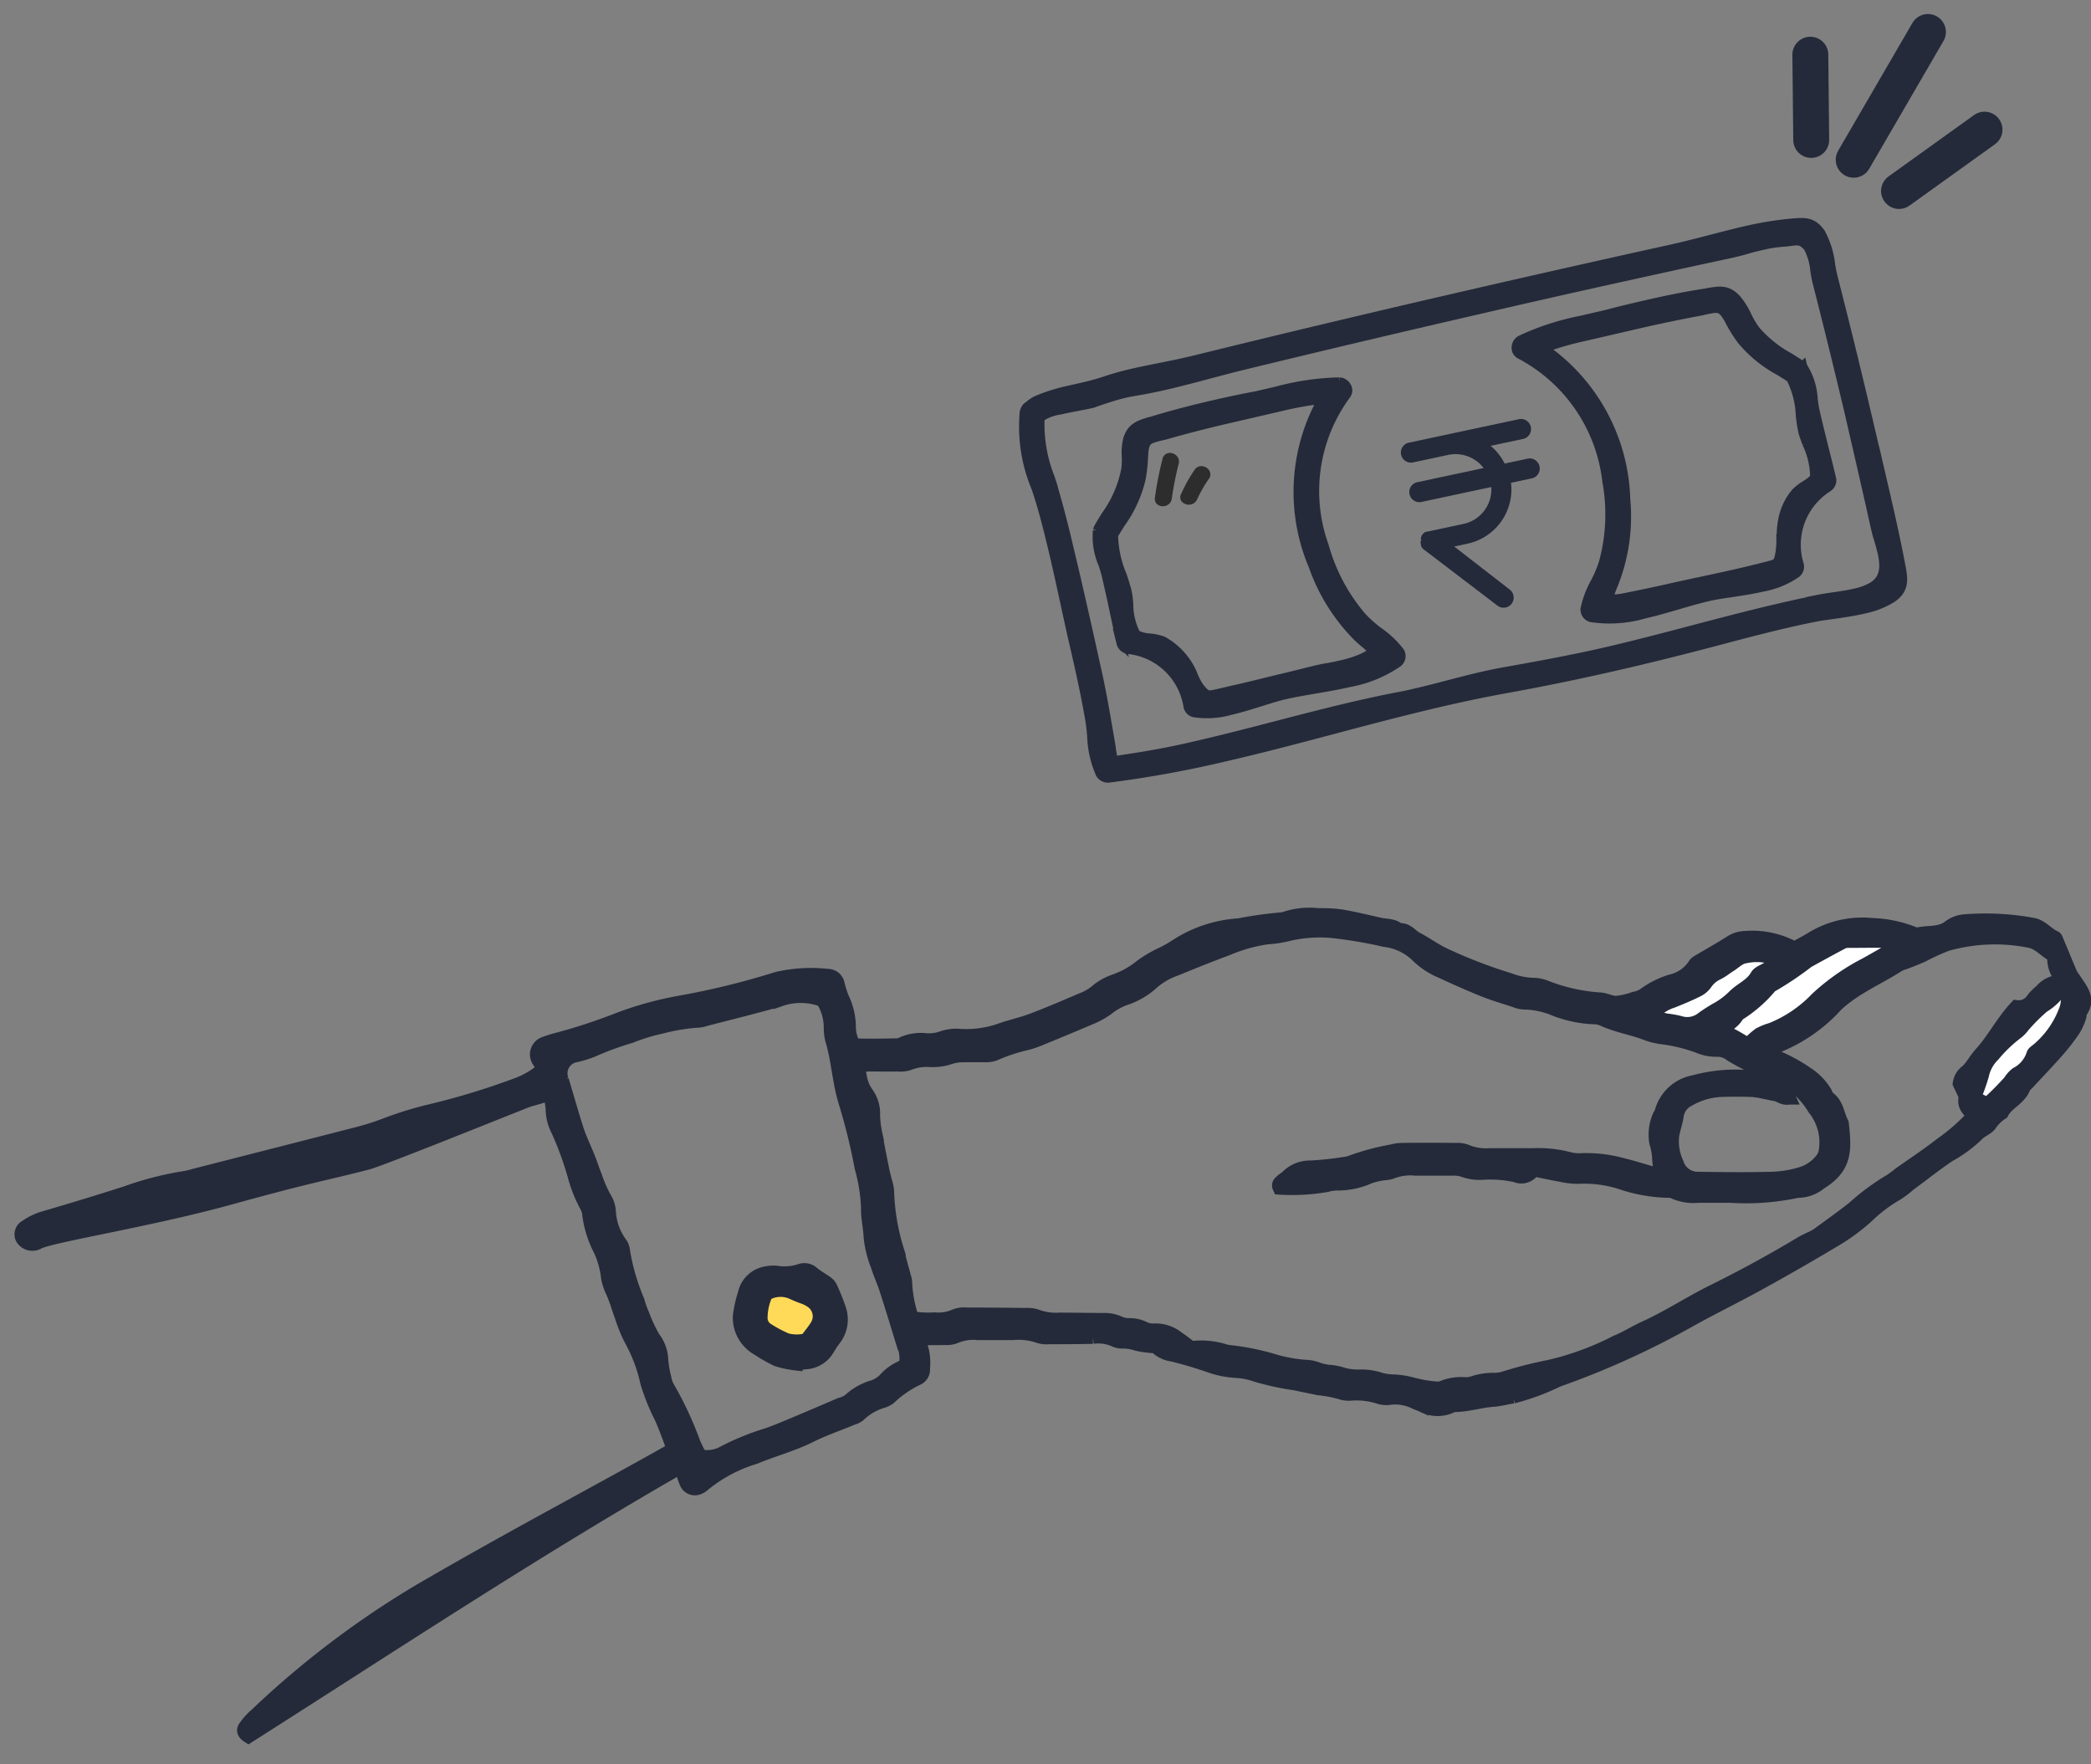 <svg xmlns="http://www.w3.org/2000/svg" width="46.61" height="39.324" viewBox="0 0 46.61 39.324">
  <rect x="0" y="0" width="46.61" height="39.324" fill="#808080" stroke="none"/>
  <g id="personal-loan-mobile" transform="translate(-1.097 1.086)">
    <g id="Group_3573" data-name="Group 3573" transform="matrix(0.995, -0.105, 0.105, 0.995, 22.965, 1.335)">
      <path id="path78" d="M16.542,8.373c-.3-.01-.6-.014-.9-.014-.672,0-1.355.02-2.016.04-.613.019-1.247.037-1.87.04h-.1c-.8,0-1.6-.039-2.371-.078-.164-.008-.329-.011-.492-.011-.249,0-.5.007-.747.014s-.5.014-.745.014c-.131,0-.262,0-.392-.007-.331-.012-.662-.017-.992-.017-.6,0-1.206.016-1.794.032s-1.2.032-1.794.032H2.108c-.47,0-.951-.025-1.432-.063L.606,8.35c-.111-.008-.178-.014-.2-.035S.4,8.24.406,8.15c0-.049.01-.108.014-.181l.014-.245c.025-.442.052-.9.057-1.353C.5,5.435.509,4.468.5,3.5c0-.555-.015-.981-.037-1.381,0-.074-.01-.154-.017-.239A3.23,3.23,0,0,1,.528.518,1.021,1.021,0,0,1,.995.454c.129,0,.267.005.39.01.1,0,.195.008.266.008.037,0,.069,0,.093,0L1.864.457c.217-.021.422-.04.635-.04q.1,0,.21.007c.22.015.458.022.726.022.329,0,.658-.011.987-.022.265-.008.529-.017.791-.02C6.8.386,8.415.377,10,.377h.764c1.845,0,3.712.019,5.549.047h.065c.11,0,.224,0,.338-.008s.232-.008.347-.008a2.723,2.723,0,0,1,.477.035c.057.01.109.015.157.019.164.015.263.024.356.223a1.372,1.372,0,0,1,.027.537c-.006.087-.011.168-.01.231.023.972.037,1.971.042,2.967,0,.887,0,1.78-.008,2.655,0,.093,0,.192.01.294.024.427.049.869-.389,1a1.353,1.353,0,0,1-.4.047c-.158,0-.324-.014-.479-.027-.111-.009-.217-.018-.31-.021Zm1.949-3.015c0-.875-.006-1.769-.02-2.656q-.01-.625-.024-1.249c0-.078,0-.171.007-.271A1.949,1.949,0,0,0,18.4.429c-.115-.279-.272-.315-.54-.355A7.528,7.528,0,0,0,16.739,0c-.257,0-.515.007-.772.014s-.5.013-.744.013H15.08C13.407.01,11.694,0,9.99,0H9.838C7.949,0,6.03.014,4.134.041H4.009C3.8.042,3.6.035,3.389.029S2.972.016,2.765.016a6.328,6.328,0,0,0-.656.03,5.2,5.2,0,0,1-.527.02H1.34A4.084,4.084,0,0,0,.568.118.721.721,0,0,0,.343.2a.171.171,0,0,0-.1.068L.258.3H.22A.125.125,0,0,0,.2.35,3.506,3.506,0,0,0,.084,2.023c.014.157.027.31.034.452.035.74.025,1.5.015,2.232q-.005.354-.008.706l0,.3c0,.536-.006,1.09-.039,1.633-.006.1-.021.214-.037.332a2.221,2.221,0,0,0-.005.874.2.2,0,0,0,.178.137,25.035,25.035,0,0,0,2.65.123c.823,0,1.662-.026,2.472-.052s1.648-.052,2.47-.052c.531,0,1.01.011,1.464.033.845.041,1.7.062,2.62.062.682,0,1.382-.011,2.136-.034l.188-.006c.476-.015.968-.03,1.452-.03.216,0,.433,0,.65.01.131,0,.277.017.432.03.224.019.455.038.681.038a1.928,1.928,0,0,0,.665-.094c.347-.129.356-.371.368-.7.027-.7.025-1.412.024-2.1V5.358" transform="translate(0 6.535) rotate(-7)" fill="#242a39" stroke="#242a39" stroke-width="0.2"/>
      <path id="path80" d="M4.793,5.742a1.993,1.993,0,0,1-.087.3c-.1.233-.1.233-.359.24H4.3c-.188.005-.376.007-.564.007-.306,0-.612-.005-.918-.01q-.318-.006-.636-.009c-.333,0-.666-.008-1-.017C.993,6.249.815,6.237.789,6.187s.056-.158.172-.325a4.089,4.089,0,0,0,.661-1.743A4.233,4.233,0,0,0,.6.432,7.155,7.155,0,0,1,1.537.383l.549,0,.2,0q.241,0,.482,0c.469,0,.95.011,1.432.032l.119,0c.281.008.347.01.44.316L4.78.815a3.207,3.207,0,0,0,.154.437A2.867,2.867,0,0,0,5.6,2.11c.07.069.141.14.208.209a2,2,0,0,1,.02.87,3.345,3.345,0,0,0-.025.349c0,.064.013.163.026.276a1.785,1.785,0,0,1,0,.786.823.823,0,0,1-.236.113,1.173,1.173,0,0,0-.246.113,1.3,1.3,0,0,0-.423.532,1.785,1.785,0,0,0-.123.385Zm1.4-1.036c0-.216-.005-.432-.009-.647-.005-.3-.011-.608-.009-.912,0-.072.008-.158.016-.249a1.471,1.471,0,0,0-.051-.739L6.13,2.125l0-.007L6.1,2.135h0l0-.053c-.071-.075-.143-.147-.213-.217a2.7,2.7,0,0,1-.59-.745A1.916,1.916,0,0,1,5.177.755,1.629,1.629,0,0,0,5.033.334C4.884.077,4.722.065,4.453.047l-.046,0C3.991.014,3.538,0,3.024,0c-.293,0-.585,0-.875.011-.112,0-.226,0-.342,0h-.26a5.784,5.784,0,0,0-1.4.122A.2.2,0,0,0,0,.287.163.163,0,0,0,.059.453,3.654,3.654,0,0,1,1.3,3.634,4.076,4.076,0,0,1,.824,5.371a2.751,2.751,0,0,1-.287.4A2.082,2.082,0,0,0,.185,6.3a.188.188,0,0,0,.088.217,2.777,2.777,0,0,0,1.17.19c.27,0,.543-.015.807-.03.234-.014.457-.026.685-.026h0c.144,0,.318.014.5.029.224.017.478.037.718.037a1.893,1.893,0,0,0,.807-.135.186.186,0,0,0,.1-.164,1.506,1.506,0,0,1,1-1.534.193.193,0,0,0,.135-.181" transform="translate(11.26 6.269) rotate(-7)" fill="#242a39" stroke="#242a39" stroke-width="0.2"/>
      <path id="path82" d="M4.575,4a4.212,4.212,0,0,0,.609,1.765c.044.069.09.129.128.18.068.09.122.162.107.2s-.1.074-.269.106a2.41,2.41,0,0,1-.45.035c-.108,0-.218,0-.326-.008s-.209-.007-.309-.007L3.4,6.281c-.313,0-.626.009-.938.009-.156,0-.312,0-.467,0h-.12c-.238,0-.263,0-.37-.222a1.216,1.216,0,0,1-.08-.3,1.415,1.415,0,0,0-.081-.306,1.565,1.565,0,0,0-.4-.586,1.117,1.117,0,0,0-.281-.134A.793.793,0,0,1,.391,4.6a1.443,1.443,0,0,1-.009-.694C.4,3.8.408,3.7.41,3.63c0-.089-.01-.223-.024-.379A2.408,2.408,0,0,1,.4,2.326c.073-.076.145-.147.215-.217a2.8,2.8,0,0,0,.661-.855A3.262,3.262,0,0,0,1.433.815L1.457.734C1.55.428,1.616.426,1.9.418l.119,0C2.5.393,2.98.382,3.445.382c.162,0,.324,0,.484,0l.2,0,.545,0a7.131,7.131,0,0,1,.936.048A4.212,4.212,0,0,0,4.575,4ZM6.072.137A5.869,5.869,0,0,0,4.652.02c-.154,0-.306,0-.454,0C3.867.006,3.534,0,3.2,0,2.686,0,2.23.015,1.806.045l-.052,0c-.246.017-.423.029-.565.268a1.265,1.265,0,0,0-.121.377A1.75,1.75,0,0,1,1,.945a2.594,2.594,0,0,1-.678.924c-.069.07-.139.14-.224.234l-.027.045A1.5,1.5,0,0,0,.02,2.9c.008.092.015.177.016.249,0,.3,0,.608-.009.912,0,.215-.008.431-.009.647a.193.193,0,0,0,.135.181,1.506,1.506,0,0,1,1,1.534.186.186,0,0,0,.095.164,1.9,1.9,0,0,0,.809.135c.241,0,.5-.02.721-.037.185-.014.357-.028.531-.029.2,0,.428.013.665.027.263.015.536.031.8.031h0A2.765,2.765,0,0,0,5.94,6.521.188.188,0,0,0,6.028,6.3a2.067,2.067,0,0,0-.352-.534,2.741,2.741,0,0,1-.287-.4,4.109,4.109,0,0,1-.471-1.738A3.612,3.612,0,0,1,6.153.454.162.162,0,0,0,6.208.288.2.2,0,0,0,6.072.137" transform="translate(1.26 7.496) rotate(-7)" fill="#242a39" stroke="#242a39" stroke-width="0.2"/>
      <path id="path84" d="M.694.1A.207.207,0,0,0,.521,0a.165.165,0,0,0-.15.1A7.912,7.912,0,0,0,.013.9a.161.161,0,0,0,.014.153.2.2,0,0,0,.163.079.194.194,0,0,0,.185-.126A7.146,7.146,0,0,1,.7.283.182.182,0,0,0,.694.1" transform="translate(2.82 8.134) rotate(-7)" fill="#2e2d2d"/>
      <path id="path86" d="M.579,0A.185.185,0,0,0,.453.051,3.424,3.424,0,0,0,.038.509.153.153,0,0,0,.016.677.211.211,0,0,0,.2.784.194.194,0,0,0,.359.706,2.92,2.92,0,0,1,.717.319.165.165,0,0,0,.766.131.209.209,0,0,0,.579,0" transform="translate(3.431 8.507) rotate(-7)" fill="#2e2d2d"/>
      <path id="_8726174_rupee_sign_icon" data-name="8726174_rupee_sign_icon" d="M2.7.9H2.2A1.234,1.234,0,0,0,1.977.449H2.7A.225.225,0,1,0,2.7,0H.226a.225.225,0,1,0,0,.449h.786A.786.786,0,0,1,1.721.9H.226a.225.225,0,1,0,0,.449H1.8a.786.786,0,0,1-.775.674h-.8a.157.157,0,0,0-.031,0,.146.146,0,0,0-.045,0,.155.155,0,0,0-.043.022L.08,2.061h0A.169.169,0,0,0,.049,2.1a.247.247,0,0,0-.02.031.137.137,0,0,0,0,.04A.146.146,0,0,0,0,2.247H0a.157.157,0,0,0,0,.031.146.146,0,0,0,0,.045.155.155,0,0,0,.022.043.033.033,0,0,0,.016.027L1.388,3.966a.225.225,0,0,0,.342-.292L.716,2.472h.3A1.236,1.236,0,0,0,2.249,1.348H2.7A.225.225,0,1,0,2.7.9Z" transform="matrix(0.995, -0.105, 0.105, 0.995, 8.488, 8.424)" fill="#242a39"/>
      <g id="Group_3574" data-name="Group 3574" transform="translate(17.887 0.897) rotate(-14)">
        <line id="Line_86" data-name="Line 86" y1="2.108" x2="2.529" transform="translate(0.738 0.422)" fill="none" stroke="#242a39" stroke-linecap="round" stroke-width="0.8"/>
        <line id="Line_87" data-name="Line 87" y1="1.791" x2="0.632" transform="translate(0 0)" fill="none" stroke="#242a39" stroke-linecap="round" stroke-width="0.8"/>
        <path id="Path_417" data-name="Path 417" d="M0,.632,2.257,0" transform="translate(1.449 2.898)" fill="none" stroke="#242a39" stroke-linecap="round" stroke-width="0.8"/>
      </g>
    </g>
    <g id="Group_3572" data-name="Group 3572" transform="translate(1.097 19.32)" style="isolation: isolate">
      <g id="Group_9" data-name="Group 9" transform="translate(0 0)">
        <g id="Group_7" data-name="Group 7" transform="translate(0 0.342)">
          <path id="Path_31" data-name="Path 31" d="M667.066,180.786s4.969-1.549,6.819-1.85a33.573,33.573,0,0,0,5.335-1.764,27.423,27.423,0,0,1,1.248,3.313c.387,1.42,1.893,4.991,1.893,4.991s-8.045,4.689-11.143,6.884a2.843,2.843,0,0,1-.518-1.079c-.185-.5-.343-1.012-.478-1.529l-.077-.1a1.085,1.085,0,0,1-.141-.258,2.05,2.05,0,0,1-.493-.772,11.835,11.835,0,0,1-.5-1.184l-.046-.116a3.544,3.544,0,0,1-.165-.4,4.432,4.432,0,0,1-.409-1.1c-.162-.255-.344-.495-.483-.765a4.543,4.543,0,0,1-.411-1.144,2.391,2.391,0,0,1-.045-.572c-.032-.092-.065-.193-.1-.308A4.486,4.486,0,0,1,667.066,180.786Z" transform="translate(-667.027 -173.784)" fill="none" fill-rule="evenodd"/>
          <path id="Path_32" data-name="Path 32" d="M454.7,154.306a.4.4,0,0,1,.139-.285c.12-.113.193-.265.3-.382.3-.321.49-.717.8-1.05a.377.377,0,0,0,.373-.178,1.232,1.232,0,0,1,.185-.183.554.554,0,0,1,.4-.2c0-.054.015-.1,0-.134a.665.665,0,0,1-.12-.365.149.149,0,0,0-.055-.113c-.164-.1-.29-.258-.493-.293a3.937,3.937,0,0,0-1.838.073,4.817,4.817,0,0,0-.532.243c-.128.057-.26.107-.39.16a.9.9,0,0,0-.152.058c-.4.259-.843.453-1.222.749a1.815,1.815,0,0,0-.172.149,3.559,3.559,0,0,1-1.452.964c-.029.009-.051.038-.093.071a.856.856,0,0,0,.135.085,3.627,3.627,0,0,1,.775.414,1.261,1.261,0,0,1,.4.423.317.317,0,0,0,.067.11c.193.14.2.374.3.564.067.6.083.977-.487,1.329a.779.779,0,0,1-.506.182,5.405,5.405,0,0,1-1.491.111c-.239,0-.478,0-.718,0a1.069,1.069,0,0,1-.541-.085.248.248,0,0,0-.126-.026,3.516,3.516,0,0,1-1.049-.184,2.65,2.65,0,0,0-.928-.129,1.614,1.614,0,0,1-.42-.043c-.181-.03-.36-.073-.54-.106-.029-.006-.079,0-.092.015a.313.313,0,0,1-.381.1,2.675,2.675,0,0,0-.745-.054,1.046,1.046,0,0,1-.416-.061.7.7,0,0,0-.256-.032c-.272,0-.544,0-.816,0a1.135,1.135,0,0,0-.543.078.633.633,0,0,1-.16.024,1.832,1.832,0,0,0-.313.073,1.736,1.736,0,0,1-.695.155.873.873,0,0,0-.258.033,4.481,4.481,0,0,1-1.06.059c-.04-.084.011-.118.047-.153s.09-.062.128-.1a.712.712,0,0,1,.524-.208,7.283,7.283,0,0,0,.808-.09.215.215,0,0,0,.063-.015,5.356,5.356,0,0,1,.936-.254.9.9,0,0,1,.223-.033q.6,0,1.207,0a.529.529,0,0,1,.223.032,1.164,1.164,0,0,0,.541.085c.315,0,.631.006.946,0a2.718,2.718,0,0,1,.775.077.954.954,0,0,0,.322.034,3.054,3.054,0,0,1,.931.116c.21.05.414.121.623.174a.9.9,0,0,0,.2,0c-.016-.131-.039-.246-.042-.36a1.476,1.476,0,0,0-.062-.315,1.053,1.053,0,0,1,.063-.573c.013-.041.048-.075.057-.116a.923.923,0,0,1,.729-.665,3.475,3.475,0,0,1,1.325-.1,1.144,1.144,0,0,1,.681.28.82.82,0,0,1,.111.176c-.132.022-.207-.057-.3-.074s-.19-.04-.286-.058a1.633,1.633,0,0,0-.255-.038c-.217,0-.435,0-.653,0a1.555,1.555,0,0,0-.743.213.468.468,0,0,0-.261.351c-.02.147-.072.289-.1.438a1.143,1.143,0,0,0,.1.625.479.479,0,0,0,.467.341c.544,0,1.088.011,1.632,0a2.435,2.435,0,0,0,.642-.1.917.917,0,0,0,.5-.343.382.382,0,0,0,.069-.178,1.2,1.2,0,0,0-.254-.94,1.761,1.761,0,0,0-1.035-.795,4.929,4.929,0,0,1-.817-.4.481.481,0,0,0-.3-.107,1.019,1.019,0,0,1-.444-.088,3.788,3.788,0,0,0-.79-.191,1.52,1.52,0,0,1-.348-.084c-.314-.122-.65-.173-.957-.313a.523.523,0,0,0-.22-.049,2.681,2.681,0,0,1-.857-.178,1.864,1.864,0,0,0-.7-.151.519.519,0,0,1-.189-.043c-.238-.077-.478-.148-.71-.241-.322-.129-.639-.273-.954-.417a1.677,1.677,0,0,1-.538-.362,1.259,1.259,0,0,0-.72-.332,9.73,9.73,0,0,0-.991-.176,3.051,3.051,0,0,0-1.133.044,2.563,2.563,0,0,1-.481.075,3.575,3.575,0,0,0-.907.256c-.387.141-.769.3-1.151.453a1.591,1.591,0,0,0-.552.336,1.688,1.688,0,0,1-.6.328,1.423,1.423,0,0,0-.361.211,1.8,1.8,0,0,1-.4.217c-.348.152-.7.3-1.051.439a2.721,2.721,0,0,1-.306.111,3.94,3.94,0,0,0-.742.241.553.553,0,0,1-.222.037c-.152.005-.3,0-.457,0a1,1,0,0,0-.38.063,1.26,1.26,0,0,1-.383.045,1.079,1.079,0,0,0-.478.071.593.593,0,0,1-.256.026c-.206,0-.413-.005-.62,0-.226,0-.26.051-.211.281a.88.88,0,0,0,.149.357.774.774,0,0,1,.144.491,2.246,2.246,0,0,0,.052.418c.048.267.1.533.154.8.017.085.042.168.061.252a.923.923,0,0,1,.046.221,4.858,4.858,0,0,0,.21,1.279c.055.23.122.458.183.687a.175.175,0,0,1,.008.064,2.88,2.88,0,0,0,.149.793,1.983,1.983,0,0,0,.493.027.924.924,0,0,0,.475-.079.6.6,0,0,1,.256-.029q.653,0,1.305.01a.664.664,0,0,1,.257.033,1.219,1.219,0,0,0,.512.07l.946.009a.8.8,0,0,1,.38.072.533.533,0,0,0,.219.043.711.711,0,0,1,.314.068.477.477,0,0,0,.249.05.784.784,0,0,1,.513.173c.1.066.192.141.3.221a1.764,1.764,0,0,1,.794.081,5.511,5.511,0,0,1,1.051.207,3.3,3.3,0,0,0,.768.132.861.861,0,0,1,.219.055,1.09,1.09,0,0,0,.219.051,1.29,1.29,0,0,1,.348.068,1.363,1.363,0,0,0,.354.039,1.352,1.352,0,0,1,.48.072,1.208,1.208,0,0,0,.287.038,1.944,1.944,0,0,1,.416.066,2.752,2.752,0,0,0,.512.089.283.283,0,0,0,.158-.018,1.09,1.09,0,0,1,.479-.076.533.533,0,0,0,.193-.022,1.461,1.461,0,0,1,.513-.074.812.812,0,0,0,.191-.034,9.279,9.279,0,0,1,1-.255,6.356,6.356,0,0,0,1.491-.547c.231-.094.444-.229.671-.333.514-.236.988-.549,1.494-.8q.994-.492,1.944-1.061c.065-.039.135-.071.2-.105a1.263,1.263,0,0,0,.174-.089c.272-.2.545-.393.808-.6a5.139,5.139,0,0,1,.81-.6,1.837,1.837,0,0,0,.21-.154c.309-.22.628-.426.925-.661a4.388,4.388,0,0,0,.737-.647c-.123-.115-.24-.233-.181-.421Z" transform="translate(-411.021 -150.905)" fill="none" fill-rule="evenodd"/>
          <path id="Path_33" data-name="Path 33" d="M632.307,172.367a.729.729,0,0,0,.519-.081,5.727,5.727,0,0,1,.993-.406c.224-.079.444-.174.664-.266.32-.134.639-.271.958-.408a.6.6,0,0,0,.205-.093,1.28,1.28,0,0,1,.533-.3.737.737,0,0,0,.246-.153,1.073,1.073,0,0,1,.467-.315.778.778,0,0,0-.054-.494c-.121-.394-.24-.789-.367-1.181-.06-.186-.144-.364-.2-.55a2.454,2.454,0,0,1-.159-.628c-.008-.227-.066-.45-.059-.67a3.824,3.824,0,0,0-.143-.895,13.146,13.146,0,0,0-.357-1.452c-.148-.458-.163-.94-.3-1.4a1.128,1.128,0,0,1-.031-.258,1.138,1.138,0,0,0-.175-.619,1.376,1.376,0,0,0-.946-.013c-.552.159-1.112.295-1.668.44a.563.563,0,0,1-.158.033,4.177,4.177,0,0,0-.8.13,4.364,4.364,0,0,0-.713.217,6.657,6.657,0,0,0-.822.3,2.317,2.317,0,0,1-.4.126.4.4,0,0,0-.3.546c.114.372.215.747.336,1.116.067.206.164.4.244.6.056.141.1.286.16.426a2.721,2.721,0,0,0,.222.505.632.632,0,0,1,.086.274,1.329,1.329,0,0,0,.24.7.341.341,0,0,1,.074.177,4.766,4.766,0,0,0,.324,1.119,1.976,1.976,0,0,0,.106.3,3.518,3.518,0,0,0,.246.528.849.849,0,0,1,.178.481,2.212,2.212,0,0,0,.07.416.627.627,0,0,0,.076.214,7.758,7.758,0,0,1,.575,1.238C632.213,172.182,632.264,172.278,632.307,172.367Zm2.144-2.118,0,.018a2.221,2.221,0,0,1-.405-.085,3.329,3.329,0,0,1-.421-.24.747.747,0,0,1-.382-.671,2.487,2.487,0,0,1,.11-.5.538.538,0,0,1,.438-.424.754.754,0,0,1,.225-.013,1.178,1.178,0,0,0,.542-.044.227.227,0,0,1,.241.053c.09.076.2.133.292.2a.248.248,0,0,1,.087.093,4.924,4.924,0,0,1,.192.482.669.669,0,0,1-.1.618c-.057.079-.112.159-.162.243a.559.559,0,0,1-.426.263A2.173,2.173,0,0,1,634.451,170.248Z" transform="translate(-616.703 -160.664)" fill="none" fill-rule="evenodd"/>
          <path id="Path_34" data-name="Path 34" d="M462.029,152.678a.589.589,0,0,0-.172-.059c-.314,0-.628,0-.943,0a.282.282,0,0,0-.125.031q-.386.206-.769.418a7.124,7.124,0,0,1-.777.524.114.114,0,0,0-.054.035,2.954,2.954,0,0,1-.7.613c-.008.007-.021.011-.026.02a.611.611,0,0,1-.43.3c-.013,0-.019.035-.038.073.28-.009.477.178.7.283a2.067,2.067,0,0,1,.249-.221,1.36,1.36,0,0,1,.27-.109,2.885,2.885,0,0,0,1.015-.689,4.92,4.92,0,0,1,1.087-.761c.227-.126.451-.257.676-.387C462.01,152.744,462.013,152.716,462.029,152.678Z" transform="translate(-419.732 -152.396)" fill="#fff" fill-rule="evenodd"/>
          <path id="Path_35" data-name="Path 35" d="M428.617,163.13l.27.133c.032-.01.046-.01.052-.016a6.678,6.678,0,0,0,.471-.476.664.664,0,0,1,.15-.17.744.744,0,0,0,.37-.434c.009-.036.055-.066.089-.092a2.1,2.1,0,0,0,.622-.859.714.714,0,0,0,.047-.413c-.006-.04-.062-.072-.116-.13a1.245,1.245,0,0,1-.423.42,4.148,4.148,0,0,0-.436.435.8.8,0,0,1-.132.141,3.188,3.188,0,0,0-.54.515.886.886,0,0,0-.245.448A4.365,4.365,0,0,1,428.617,163.13Z" transform="translate(-384.612 -159.414)" fill="#fff" fill-rule="evenodd"/>
          <path id="Path_36" data-name="Path 36" d="M481.082,155.257a1.2,1.2,0,0,0-.815-.1c-.117.015-.223.124-.332.193-.091.057-.176.126-.272.175a.646.646,0,0,0-.267.226.5.5,0,0,1-.2.163c-.174.086-.354.16-.535.233a.98.98,0,0,0-.488.343c.133.031.245.06.357.083a2.094,2.094,0,0,1,.287.051.539.539,0,0,0,.517-.1,3.789,3.789,0,0,1,.354-.221,1.744,1.744,0,0,0,.352-.274c.163-.154.387-.238.5-.449.037-.067.137-.1.211-.143C480.851,155.385,480.944,155.335,481.082,155.257Z" transform="translate(-441.387 -154.585)" fill="#fff" fill-rule="evenodd"/>
          <path id="Path_37" data-name="Path 37" d="M644.954,213.809c.083-.11.174-.218.25-.335a.453.453,0,0,0-.123-.607.93.93,0,0,0-.17-.093,2.873,2.873,0,0,1-.27-.108.682.682,0,0,0-.538-.015.224.224,0,0,0-.138.123,1.292,1.292,0,0,0-.1.506.354.354,0,0,0,.174.3,2.964,2.964,0,0,0,.431.228A.941.941,0,0,0,644.954,213.809Z" transform="translate(-626.949 -204.644)" fill="#ffda58" fill-rule="evenodd"/>
        </g>
        <g id="Group_8" data-name="Group 8" transform="translate(0.471 0)">
          <path id="Path_38" data-name="Path 38" d="M437.41,152.229a2.348,2.348,0,0,1,.056.325,1.087,1.087,0,0,0,.126.5,7.265,7.265,0,0,1,.367,1.009,3.072,3.072,0,0,0,.279.691.488.488,0,0,1,.047.186,2.371,2.371,0,0,0,.247.771,1.986,1.986,0,0,1,.171.623,1.273,1.273,0,0,0,.1.3c.086.185.138.386.21.578a3.247,3.247,0,0,0,.211.509,3.491,3.491,0,0,1,.351.936,4.686,4.686,0,0,0,.315.784c.1.226.185.459.271.7-.047.031-.082.057-.119.078-1.858,1.044-3.409,1.849-5.515,3.073a20.445,20.445,0,0,0-3.667,2.779,1.467,1.467,0,0,0-.239.264c-.07.092-.017.161.071.216,3.191-2.028,6.346-4.117,9.641-6.007.045.141.071.246.113.344a.209.209,0,0,0,.294.116.261.261,0,0,0,.083-.051,3.306,3.306,0,0,1,1.165-.623c.4-.167.821-.277,1.213-.471.311-.154.64-.268.961-.4a.4.4,0,0,0,.144-.074,1.262,1.262,0,0,1,.53-.305.524.524,0,0,0,.145-.074,2.367,2.367,0,0,1,.638-.437.218.218,0,0,0,.115-.219,1.206,1.206,0,0,0-.1-.626,1.205,1.205,0,0,1,.193-.042c.13-.006.261,0,.391-.005a.531.531,0,0,0,.223-.031,1.016,1.016,0,0,1,.508-.079h.783a1.36,1.36,0,0,1,.577.069.563.563,0,0,0,.225.023c.326,0,.653,0,.979-.008a.893.893,0,0,1,.506.077.416.416,0,0,0,.191.027,1.008,1.008,0,0,1,.284.052,2.342,2.342,0,0,0,.421.054.615.615,0,0,0,.358.182,9.067,9.067,0,0,1,.874.259,2.068,2.068,0,0,0,.541.107,1.653,1.653,0,0,1,.477.094,6.045,6.045,0,0,0,.857.185c.179.038.359.075.538.11a2.733,2.733,0,0,1,.506.1.557.557,0,0,0,.193.02,1.617,1.617,0,0,1,.642.076.548.548,0,0,0,.258.013,1,1,0,0,1,.537.1c.049.023.1.038.151.061a.723.723,0,0,0,.659.024.15.15,0,0,1,.061-.021c.295,0,.577-.095.867-.116.153-.011.3-.053.446-.074a5.255,5.255,0,0,0,1-.369,18.6,18.6,0,0,0,2.878-1.3c.512-.288,1.039-.544,1.553-.826q.886-.486,1.753-1.005a4.464,4.464,0,0,0,.707-.521,3.329,3.329,0,0,1,.676-.509,2.134,2.134,0,0,0,.261-.2c.3-.22.585-.449.89-.653a2.972,2.972,0,0,0,.627-.46c.077-.087.207-.127.282-.215a.935.935,0,0,1,.273-.27c.115-.225.389-.312.483-.558a.36.36,0,0,1,.084-.1c.228-.247.461-.489.683-.741a4.827,4.827,0,0,0,.356-.464,1.3,1.3,0,0,0,.119-.265c.016-.04.005-.094.028-.126.207-.293,0-.5-.141-.724a1.027,1.027,0,0,1-.085-.132c-.1-.239-.2-.48-.3-.72-.012-.03-.025-.072-.049-.082-.169-.073-.278-.234-.468-.283a5.857,5.857,0,0,0-1.525-.083.645.645,0,0,0-.361.131c-.22.168-.482.105-.719.168-.034.009-.081-.023-.12-.04a2.741,2.741,0,0,0-.886-.175,2.152,2.152,0,0,0-1.338.307c-.119.074-.246.138-.387.217a1.954,1.954,0,0,0-1.1-.235.611.611,0,0,0-.306.09c-.219.14-.446.268-.669.4-.055.034-.126.065-.153.116a.849.849,0,0,1-.523.361,2.009,2.009,0,0,0-.607.306.574.574,0,0,1-.21.08,1.73,1.73,0,0,1-.406.094c-.126,0-.253-.078-.379-.078a4.014,4.014,0,0,1-1.2-.273.8.8,0,0,0-.253-.052,1.592,1.592,0,0,1-.54-.106,11.147,11.147,0,0,1-1.458-.561c-.214-.1-.409-.246-.62-.356-.129-.067-.218-.22-.392-.192-.121-.115-.283-.094-.429-.127-.285-.063-.57-.135-.857-.183a3.462,3.462,0,0,0-.519-.028,1.717,1.717,0,0,0-.771.09,9.107,9.107,0,0,0-.993.137,2.889,2.889,0,0,0-1.4.465,2.608,2.608,0,0,1-.341.19,2.634,2.634,0,0,0-.522.326,1.95,1.95,0,0,1-.518.268,1.292,1.292,0,0,0-.417.244,1.105,1.105,0,0,1-.31.171c-.349.15-.7.3-1.053.436-.254.1-.52.155-.775.246a2.3,2.3,0,0,1-.894.117.951.951,0,0,0-.415.061.972.972,0,0,1-.319.038,1.012,1.012,0,0,0-.569.094.184.184,0,0,1-.095.019c-.314.005-.628.013-.946,0a.769.769,0,0,1-.113-.413,1.5,1.5,0,0,0-.148-.629,2.44,2.44,0,0,1-.1-.306.229.229,0,0,0-.228-.2,3.377,3.377,0,0,0-1.127.064,17.377,17.377,0,0,1-2.215.54,7.718,7.718,0,0,0-1.317.367,12.48,12.48,0,0,1-1.392.456,2.57,2.57,0,0,0-.249.079.26.26,0,0,0-.146.394c.035.052.065.108.109.181a1.992,1.992,0,0,1-.56.335,16.381,16.381,0,0,1-1.963.6,8.163,8.163,0,0,0-1.056.33,6,6,0,0,1-.591.183c-1.22.314-3.663.937-3.663.937a1.335,1.335,0,0,1-.158.038,7.144,7.144,0,0,0-1.323.34q-.915.293-1.838.561a1.38,1.38,0,0,0-.378.184.2.2,0,0,0-.1.247.261.261,0,0,0,.267.146.247.247,0,0,0,.093-.028c.246-.151,2.49-.5,4.294-1s2.086-.527,3.054-.778c.283-.073,2.851-1.108,3.59-1.4C437.077,152.332,437.222,152.291,437.41,152.229ZM468.832,152l.138.29c-.059.188.058.306.181.421a4.388,4.388,0,0,1-.737.647c-.3.235-.615.441-.925.661a1.825,1.825,0,0,1-.21.154,5.134,5.134,0,0,0-.81.6c-.263.208-.536.4-.808.6a1.256,1.256,0,0,1-.174.089c-.068.035-.138.066-.2.105q-.951.57-1.945,1.061c-.506.25-.979.563-1.494.8-.227.1-.441.24-.671.333a6.359,6.359,0,0,1-1.491.547,9.3,9.3,0,0,0-1,.255.814.814,0,0,1-.191.034,1.461,1.461,0,0,0-.513.074.531.531,0,0,1-.193.022,1.09,1.09,0,0,0-.478.077.284.284,0,0,1-.158.018,2.755,2.755,0,0,1-.512-.089,1.947,1.947,0,0,0-.416-.066,1.211,1.211,0,0,1-.287-.038,1.354,1.354,0,0,0-.48-.072,1.361,1.361,0,0,1-.353-.039,1.293,1.293,0,0,0-.348-.068,1.091,1.091,0,0,1-.219-.051.86.86,0,0,0-.219-.055,3.3,3.3,0,0,1-.768-.132,5.517,5.517,0,0,0-1.052-.207,1.763,1.763,0,0,0-.794-.081c-.106-.08-.2-.155-.3-.221a.784.784,0,0,0-.513-.173.476.476,0,0,1-.249-.05.711.711,0,0,0-.314-.068.534.534,0,0,1-.219-.043.8.8,0,0,0-.38-.072l-.946-.009a1.218,1.218,0,0,1-.512-.07.665.665,0,0,0-.257-.033q-.652-.009-1.305-.01a.6.6,0,0,0-.256.029.924.924,0,0,1-.475.079,1.983,1.983,0,0,1-.494-.027,2.88,2.88,0,0,1-.149-.793.175.175,0,0,0-.008-.064c-.061-.229-.128-.457-.183-.687a4.86,4.86,0,0,1-.21-1.279.917.917,0,0,0-.046-.221c-.02-.084-.044-.167-.061-.252-.054-.266-.107-.532-.154-.8a2.249,2.249,0,0,1-.052-.418.775.775,0,0,0-.144-.491.882.882,0,0,1-.149-.357c-.049-.23-.015-.279.211-.281.206,0,.413.006.62,0a.593.593,0,0,0,.256-.026,1.079,1.079,0,0,1,.478-.071,1.262,1.262,0,0,0,.384-.045,1,1,0,0,1,.38-.063c.152,0,.3,0,.457,0a.552.552,0,0,0,.222-.037,3.943,3.943,0,0,1,.741-.241,2.7,2.7,0,0,0,.306-.111c.351-.144.7-.288,1.052-.439a1.8,1.8,0,0,0,.4-.217,1.421,1.421,0,0,1,.361-.211,1.689,1.689,0,0,0,.6-.328,1.59,1.59,0,0,1,.552-.336c.383-.154.764-.312,1.151-.453a3.579,3.579,0,0,1,.907-.256,2.566,2.566,0,0,0,.481-.075,3.052,3.052,0,0,1,1.133-.044,9.72,9.72,0,0,1,.991.176,1.26,1.26,0,0,1,.72.332,1.674,1.674,0,0,0,.538.363c.315.145.632.288.954.417.231.093.472.163.71.241a.519.519,0,0,0,.189.043,1.865,1.865,0,0,1,.7.151,2.68,2.68,0,0,0,.857.178.523.523,0,0,1,.22.049c.308.14.644.191.957.313a1.515,1.515,0,0,0,.348.084,3.79,3.79,0,0,1,.791.191,1.019,1.019,0,0,0,.444.088.481.481,0,0,1,.3.107,4.933,4.933,0,0,0,.817.4,1.761,1.761,0,0,1,1.035.795,1.2,1.2,0,0,1,.254.94.384.384,0,0,1-.069.178.917.917,0,0,1-.5.343,2.435,2.435,0,0,1-.642.1c-.544.014-1.088.008-1.632,0a.479.479,0,0,1-.467-.341,1.142,1.142,0,0,1-.1-.625c.027-.149.079-.291.1-.438a.467.467,0,0,1,.261-.351,1.557,1.557,0,0,1,.743-.213c.218-.007.435-.007.653,0a1.643,1.643,0,0,1,.255.038c.1.018.19.041.286.058s.166.1.3.074a.821.821,0,0,0-.111-.176,1.145,1.145,0,0,0-.681-.28,3.476,3.476,0,0,0-1.325.1.923.923,0,0,0-.729.665c-.009.041-.044.075-.057.116a1.053,1.053,0,0,0-.063.573,1.478,1.478,0,0,1,.062.315c0,.115.026.229.042.36a.894.894,0,0,1-.2,0c-.209-.054-.413-.125-.623-.174a3.054,3.054,0,0,0-.931-.116.952.952,0,0,1-.322-.034,2.715,2.715,0,0,0-.775-.077c-.315,0-.631,0-.946,0a1.162,1.162,0,0,1-.541-.085.529.529,0,0,0-.223-.032q-.6-.007-1.207,0a.9.9,0,0,0-.224.033,5.361,5.361,0,0,0-.936.254.215.215,0,0,1-.063.015,7.278,7.278,0,0,1-.808.09.712.712,0,0,0-.524.208c-.038.038-.089.062-.128.1s-.088.069-.047.153a4.479,4.479,0,0,0,1.06-.059.872.872,0,0,1,.258-.033,1.734,1.734,0,0,0,.694-.155,1.829,1.829,0,0,1,.314-.073.633.633,0,0,0,.16-.025,1.136,1.136,0,0,1,.543-.078c.272,0,.544,0,.816,0a.694.694,0,0,1,.256.032,1.044,1.044,0,0,0,.416.061,2.675,2.675,0,0,1,.745.054.313.313,0,0,0,.381-.1c.013-.018.062-.021.092-.015.18.033.359.076.54.106a1.614,1.614,0,0,0,.42.043,2.652,2.652,0,0,1,.928.129,3.516,3.516,0,0,0,1.049.184.247.247,0,0,1,.126.026,1.07,1.07,0,0,0,.541.085c.239,0,.479,0,.718,0a5.41,5.41,0,0,0,1.491-.111.779.779,0,0,0,.506-.182c.57-.352.554-.729.487-1.329-.1-.19-.106-.424-.3-.564a.313.313,0,0,1-.067-.11,1.265,1.265,0,0,0-.4-.423,3.629,3.629,0,0,0-.775-.414.855.855,0,0,1-.135-.085c.042-.033.065-.062.094-.071a3.558,3.558,0,0,0,1.452-.964,1.845,1.845,0,0,1,.172-.149c.379-.3.82-.489,1.222-.749a.887.887,0,0,1,.152-.058c.131-.052.262-.1.39-.16a4.805,4.805,0,0,1,.532-.242,3.935,3.935,0,0,1,1.838-.073c.2.035.329.195.493.293a.15.15,0,0,1,.055.113.664.664,0,0,0,.12.365c.018.029,0,.079,0,.134a.555.555,0,0,0-.4.2,1.241,1.241,0,0,0-.185.183.377.377,0,0,1-.373.178c-.312.333-.506.729-.8,1.05-.108.117-.18.269-.3.382A.4.4,0,0,0,468.832,152Zm-28.074,8.3c-.043-.089-.093-.184-.137-.283a7.755,7.755,0,0,0-.575-1.238.626.626,0,0,1-.076-.214,2.226,2.226,0,0,1-.07-.416.851.851,0,0,0-.178-.482,3.5,3.5,0,0,1-.246-.528,1.988,1.988,0,0,1-.106-.3,4.77,4.77,0,0,1-.324-1.119.341.341,0,0,0-.074-.177,1.327,1.327,0,0,1-.24-.7.632.632,0,0,0-.086-.274,2.719,2.719,0,0,1-.222-.505c-.059-.139-.1-.285-.16-.426-.08-.2-.177-.4-.244-.6-.12-.369-.222-.745-.336-1.116a.4.4,0,0,1,.3-.546,2.323,2.323,0,0,0,.4-.126,6.668,6.668,0,0,1,.822-.3,4.36,4.36,0,0,1,.713-.217,4.177,4.177,0,0,1,.8-.13.56.56,0,0,0,.158-.033c.557-.145,1.116-.281,1.668-.44a1.375,1.375,0,0,1,.946.013,1.136,1.136,0,0,1,.175.619,1.118,1.118,0,0,0,.031.258c.14.457.155.939.3,1.4a13.182,13.182,0,0,1,.357,1.452,3.834,3.834,0,0,1,.143.895c-.007.221.051.443.059.67a2.449,2.449,0,0,0,.159.628c.058.186.142.364.2.55.127.392.246.787.367,1.181a.78.78,0,0,1,.054.494,1.068,1.068,0,0,0-.467.315.74.74,0,0,1-.247.153,1.281,1.281,0,0,0-.533.3.6.6,0,0,1-.205.093c-.319.136-.638.274-.958.408-.22.092-.439.187-.664.266a5.735,5.735,0,0,0-.993.406A.729.729,0,0,1,440.758,160.3Zm26.694-11.42c-.017.038-.02.066-.034.075-.224.131-.449.261-.676.387a4.92,4.92,0,0,0-1.087.761,2.886,2.886,0,0,1-1.014.689,1.363,1.363,0,0,0-.27.109,2.082,2.082,0,0,0-.249.222c-.226-.106-.423-.293-.7-.284.019-.038.026-.07.038-.073a.611.611,0,0,0,.43-.3c0-.009.017-.013.026-.02a2.957,2.957,0,0,0,.7-.613.114.114,0,0,1,.054-.035,7.121,7.121,0,0,0,.777-.524q.383-.213.769-.418a.282.282,0,0,1,.125-.031c.314,0,.628-.007.943,0A.59.59,0,0,1,467.452,148.877Zm1.708,3.434a4.375,4.375,0,0,0,.179-.5.886.886,0,0,1,.245-.448,3.188,3.188,0,0,1,.54-.515.789.789,0,0,0,.132-.141,4.158,4.158,0,0,1,.436-.435,1.245,1.245,0,0,0,.423-.42c.054.058.11.09.116.13a.712.712,0,0,1-.047.413,2.1,2.1,0,0,1-.622.859c-.034.026-.08.056-.089.092a.744.744,0,0,1-.369.434.664.664,0,0,0-.15.17,6.694,6.694,0,0,1-.471.476c-.006.007-.02.007-.052.016Zm-4.312-3.044c-.138.078-.231.128-.32.182-.074.044-.174.077-.211.143-.118.211-.342.294-.5.449a1.741,1.741,0,0,1-.352.274,3.778,3.778,0,0,0-.353.221.54.54,0,0,1-.517.1,2.094,2.094,0,0,0-.287-.051c-.112-.023-.224-.052-.357-.083a.979.979,0,0,1,.488-.343c.18-.072.361-.147.535-.233a.5.5,0,0,0,.2-.163.646.646,0,0,1,.267-.226c.1-.049.181-.118.272-.175.109-.069.215-.178.332-.193A1.2,1.2,0,0,1,464.848,149.267Z" transform="translate(-425.625 -148.252)" fill="#242a39" stroke="#242a39" stroke-width="0.3" fill-rule="evenodd"/>
          <path id="Path_39" data-name="Path 39" d="M642.172,211.83a2.181,2.181,0,0,0,.227-.011.56.56,0,0,0,.426-.263c.05-.083.1-.164.162-.243a.669.669,0,0,0,.1-.618,4.82,4.82,0,0,0-.193-.481.248.248,0,0,0-.087-.093c-.1-.07-.2-.127-.292-.2a.227.227,0,0,0-.241-.053,1.179,1.179,0,0,1-.542.044.756.756,0,0,0-.225.013.539.539,0,0,0-.438.424,2.491,2.491,0,0,0-.11.5.747.747,0,0,0,.382.671,3.35,3.35,0,0,0,.421.24,2.22,2.22,0,0,0,.405.086Zm.257-.419a.941.941,0,0,1-.49,0,2.964,2.964,0,0,1-.431-.228.354.354,0,0,1-.174-.3,1.3,1.3,0,0,1,.1-.506.225.225,0,0,1,.138-.123.683.683,0,0,1,.538.015,2.879,2.879,0,0,0,.27.108.917.917,0,0,1,.17.093.453.453,0,0,1,.123.607C642.6,211.193,642.511,211.3,642.428,211.41Z" transform="translate(-624.895 -201.904)" fill="#242a39" stroke="#242a39" stroke-width="0.4" fill-rule="evenodd"/>
        </g>
      </g>
    </g>
  </g>
</svg>
